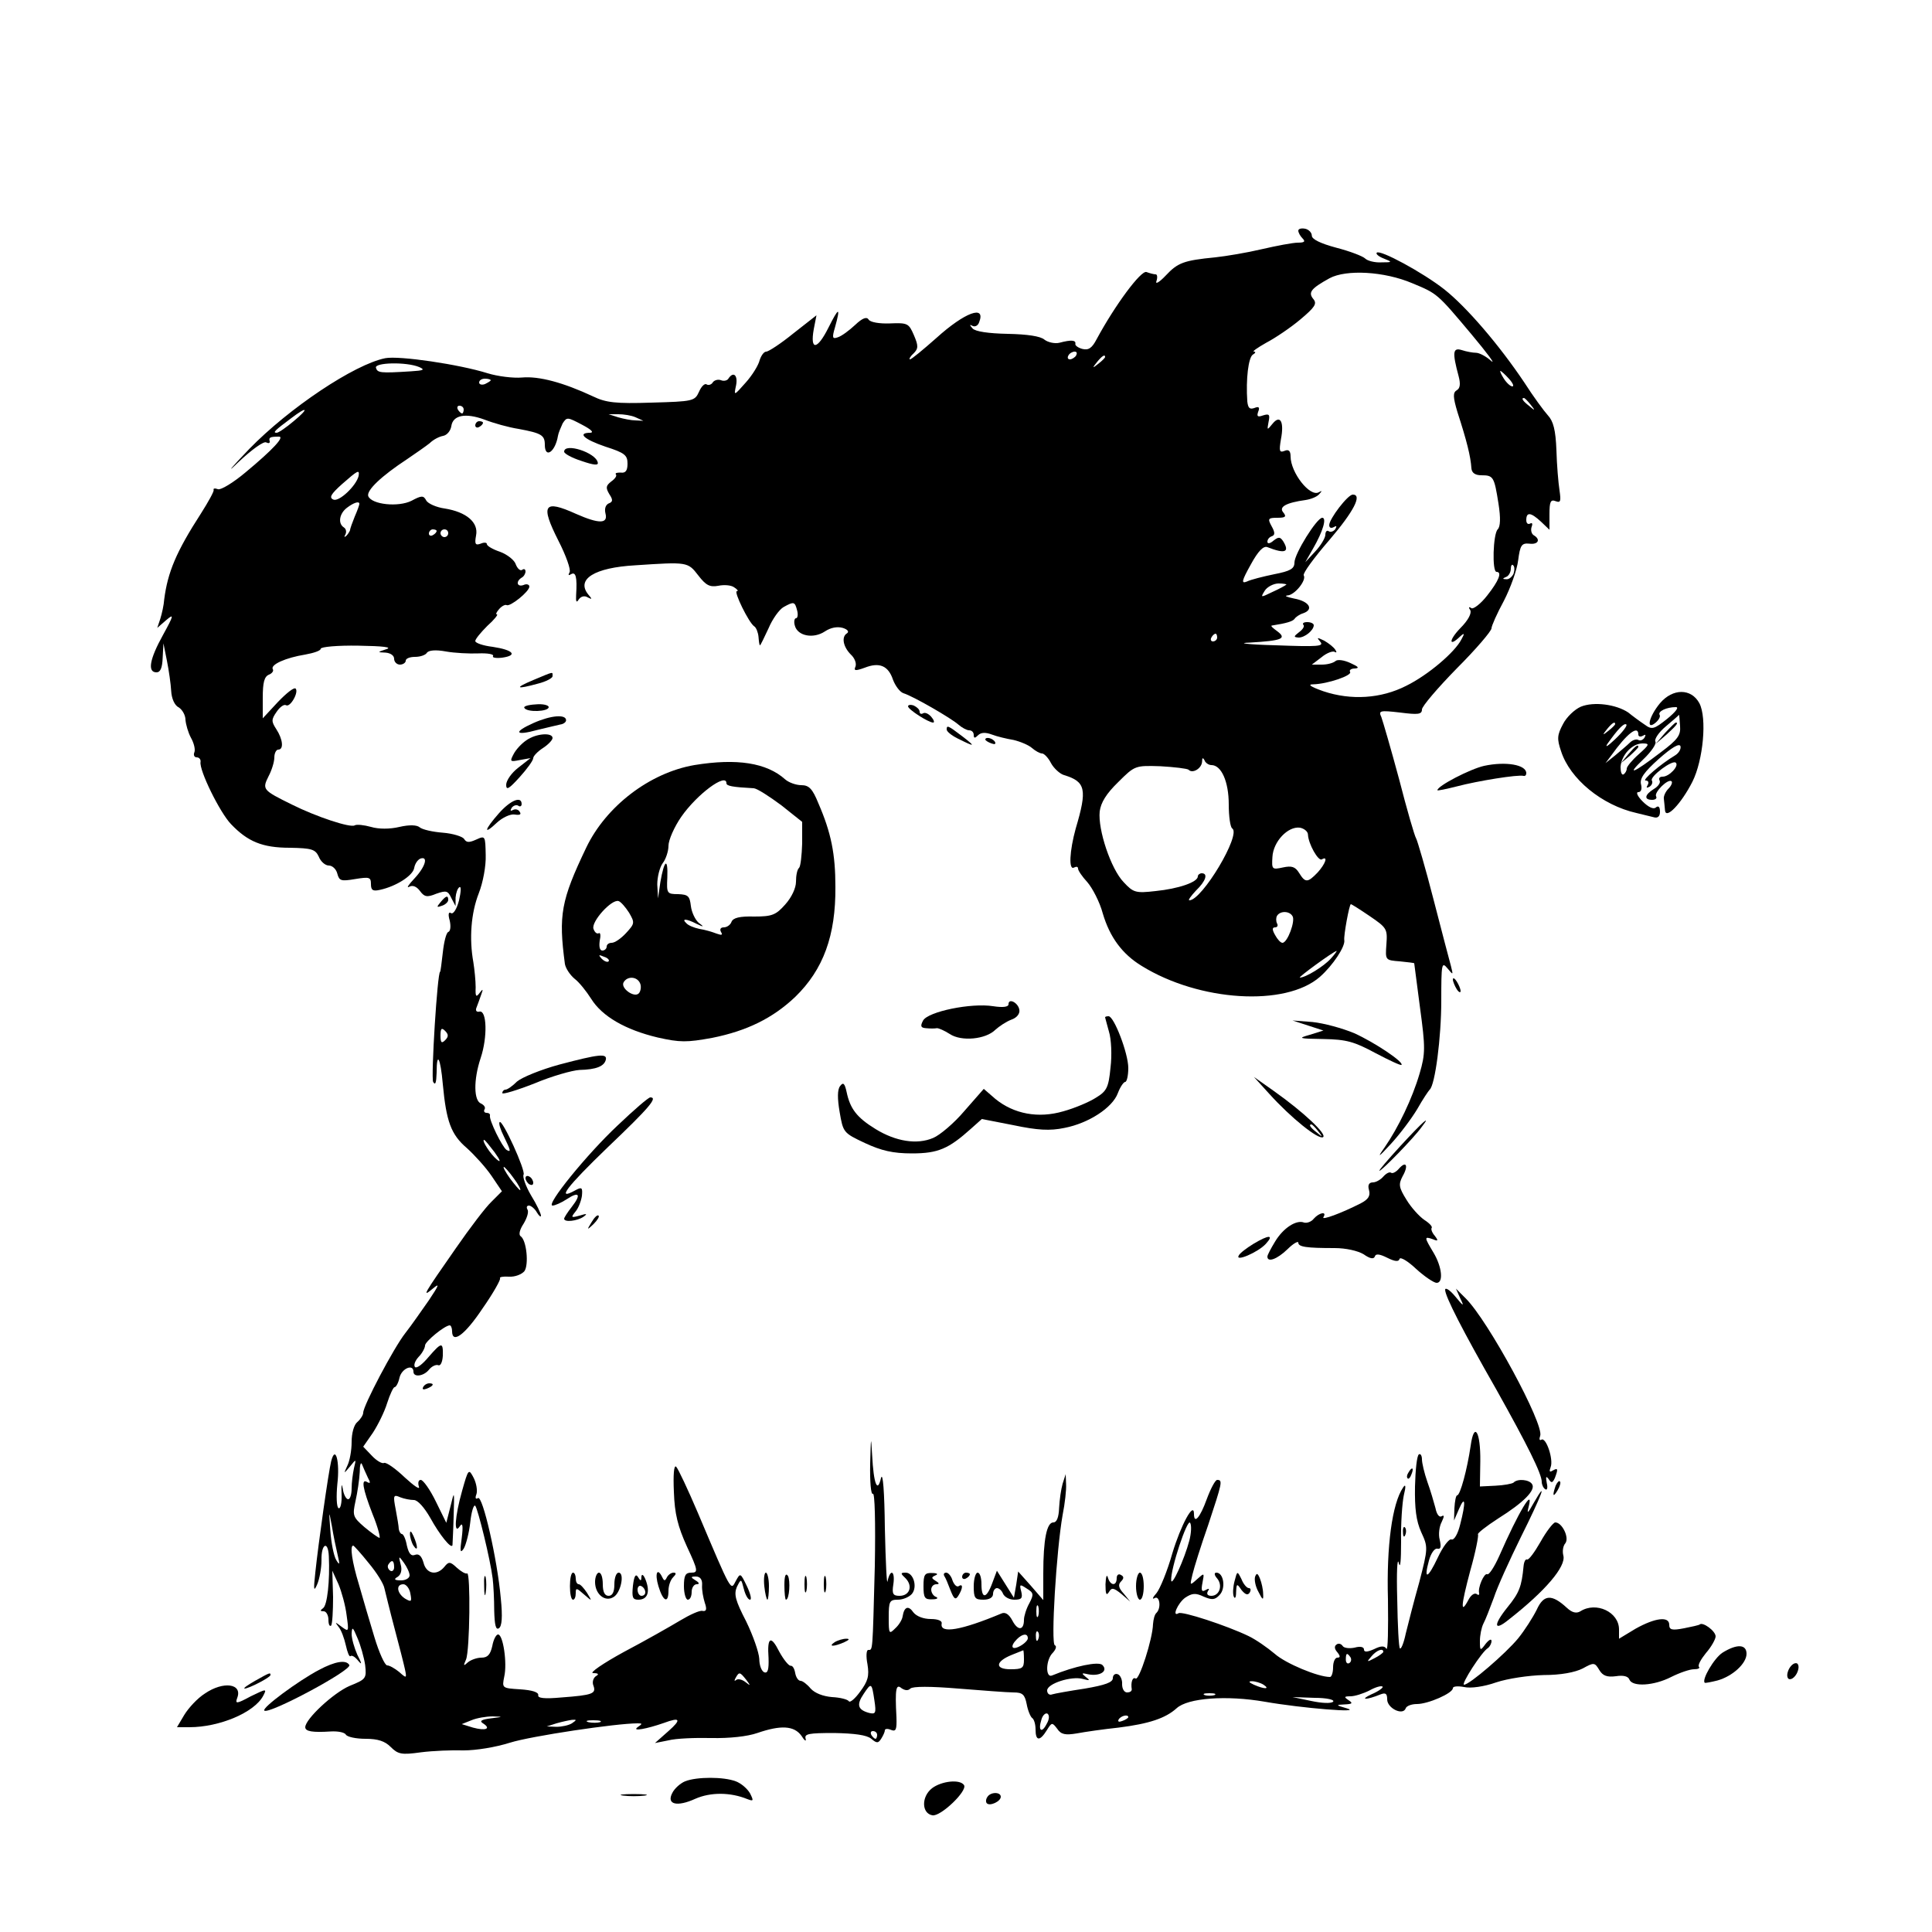 <?xml version="1.0" standalone="no"?>
<!DOCTYPE svg PUBLIC "-//W3C//DTD SVG 20010904//EN"
 "http://www.w3.org/TR/2001/REC-SVG-20010904/DTD/svg10.dtd">
<svg version="1.0" xmlns="http://www.w3.org/2000/svg"
 width="500pt" height="500pt" viewBox="0 0 500 500"
 preserveAspectRatio="xMidYMid meet">
<g transform="translate(0,500) scale(0.1,-0.1)"
fill="#000000" stroke="none">
<path d="M3360 4403 c0 -5 5 -14 11 -20 8 -8 5 -11 -12 -11 -13 0 -55 -8 -94
-17 -38 -9 -92 -18 -120 -21 -82 -8 -97 -14 -128 -47 -17 -18 -28 -24 -24 -14
3 9 2 17 -2 17 -5 0 -16 3 -24 6 -14 5 -81 -85 -129 -174 -12 -23 -21 -29 -37
-25 -11 3 -19 9 -18 13 2 10 -11 11 -41 3 -12 -3 -30 1 -39 8 -10 9 -45 14
-95 15 -50 1 -84 6 -91 14 -8 9 -8 11 -1 7 7 -4 15 0 18 9 18 46 -37 26 -111
-41 -34 -30 -64 -55 -68 -55 -3 0 0 7 9 15 13 13 13 20 1 48 -13 30 -16 32
-62 30 -27 -1 -51 3 -55 10 -5 8 -16 4 -35 -14 -15 -14 -35 -29 -45 -32 -14
-5 -15 -1 -7 26 15 54 10 53 -17 -1 -29 -58 -48 -60 -38 -4 l7 36 -60 -47
c-32 -26 -64 -47 -70 -47 -6 0 -13 -10 -17 -22 -3 -13 -19 -39 -36 -58 -31
-35 -31 -35 -25 -7 5 26 -7 37 -20 17 -3 -5 -12 -7 -19 -4 -8 3 -17 0 -21 -5
-3 -6 -11 -9 -16 -6 -5 4 -14 -5 -20 -19 -11 -24 -15 -25 -123 -28 -92 -3
-118 0 -151 16 -77 36 -140 53 -184 49 -23 -2 -63 3 -89 11 -73 23 -229 46
-265 39 -80 -16 -249 -129 -352 -235 -49 -51 -62 -67 -28 -34 35 33 66 55 72
51 6 -3 10 -2 9 3 -3 10 1 12 24 12 15 0 -15 -33 -86 -92 -32 -27 -65 -47 -72
-44 -8 3 -13 2 -11 -2 1 -4 -14 -31 -33 -61 -64 -99 -86 -152 -95 -222 -1 -15
-6 -37 -10 -50 l-8 -24 23 20 c21 18 20 13 -8 -38 -35 -63 -41 -97 -17 -97 10
0 15 11 16 38 l2 37 9 -45 c5 -25 10 -60 11 -78 1 -20 9 -38 20 -43 9 -6 17
-20 17 -32 1 -12 7 -33 14 -46 8 -14 12 -31 9 -38 -3 -7 0 -13 6 -13 7 0 11
-6 10 -12 -4 -21 50 -131 79 -161 43 -45 81 -61 152 -61 57 -1 66 -4 75 -23 5
-13 17 -23 26 -23 9 0 19 -9 22 -21 5 -19 10 -20 46 -14 37 6 41 5 41 -13 0
-16 5 -19 23 -15 42 9 86 37 89 57 2 11 9 21 16 24 21 7 13 -21 -15 -51 -16
-17 -22 -26 -14 -22 9 5 19 1 28 -11 11 -15 18 -17 42 -7 26 9 30 8 39 -11
l11 -21 0 22 c1 12 5 24 10 27 5 3 4 -12 -1 -34 -6 -23 -15 -37 -21 -33 -6 4
-8 -3 -3 -20 3 -14 2 -27 -4 -29 -5 -2 -11 -25 -14 -53 -3 -27 -6 -50 -7 -50
-7 0 -24 -273 -18 -285 6 -10 8 -2 9 24 0 57 10 39 16 -30 9 -96 21 -130 62
-165 20 -18 49 -50 64 -72 l27 -40 -27 -27 c-15 -14 -56 -68 -92 -120 -83
-119 -90 -130 -60 -105 19 16 16 9 -10 -30 -19 -27 -46 -66 -61 -85 -30 -38
-109 -188 -109 -206 0 -6 -7 -17 -15 -24 -9 -7 -15 -29 -15 -52 0 -22 -5 -49
-11 -61 -10 -22 -10 -22 7 -2 16 20 16 20 10 -5 -3 -14 -6 -37 -6 -52 0 -16
-4 -28 -9 -28 -5 0 -12 12 -14 28 -3 15 -4 9 -3 -15 1 -23 -3 -39 -8 -36 -5 3
-6 31 -3 62 7 59 -5 103 -16 59 -7 -28 -33 -212 -41 -288 -5 -45 -4 -51 5 -30
6 14 11 42 11 62 -1 43 17 52 19 11 3 -64 -4 -128 -15 -135 -8 -6 -8 -8 2 -8
6 0 12 -10 12 -22 0 -12 3 -18 7 -15 3 4 5 37 5 74 l-2 68 16 -35 c8 -19 18
-55 21 -80 6 -43 6 -44 -13 -30 -17 13 -18 13 -8 0 7 -8 15 -30 19 -48 4 -18
9 -31 12 -28 4 3 12 -2 20 -12 10 -12 10 -8 -2 15 -8 18 -15 42 -15 55 1 19 3
18 15 -11 8 -18 17 -50 20 -70 4 -35 2 -37 -40 -54 -42 -18 -115 -86 -115
-107 0 -11 19 -14 66 -11 18 1 35 -2 39 -8 3 -6 26 -11 51 -11 32 0 50 -6 65
-21 19 -19 28 -21 78 -14 31 4 81 6 111 5 32 0 82 8 120 20 54 17 274 50 330
50 13 0 13 -1 0 -10 -16 -12 25 -4 68 11 43 16 46 9 12 -21 l-35 -31 35 7 c19
5 69 7 111 6 47 -1 93 4 119 13 61 21 95 19 114 -7 8 -13 13 -16 11 -8 -4 13
8 15 74 15 52 -1 84 -5 96 -15 14 -12 18 -12 26 1 5 8 9 17 9 21 0 4 7 5 16 1
13 -5 15 1 14 33 -4 74 -1 87 13 75 9 -6 17 -7 23 -1 6 6 52 6 124 0 63 -5
127 -10 143 -10 23 0 29 -5 34 -30 3 -17 10 -33 14 -36 5 -3 9 -16 9 -30 0
-30 11 -31 29 -2 13 21 14 21 27 4 10 -15 21 -17 51 -12 21 4 70 11 108 15 79
10 121 24 150 50 29 27 130 34 228 17 97 -17 258 -30 212 -17 -28 8 -29 9 -5
10 20 1 22 3 10 11 -12 8 -12 10 5 10 11 0 33 7 49 15 16 9 31 13 34 10 3 -2
-10 -12 -29 -20 -32 -15 -13 -15 24 0 13 5 17 2 17 -13 0 -23 41 -43 48 -23 2
6 15 11 29 11 29 0 93 28 93 41 0 5 13 6 29 3 17 -4 52 1 83 12 30 10 84 18
123 19 45 0 81 7 101 17 29 16 31 16 43 -4 9 -15 20 -19 43 -16 19 3 32 0 35
-9 8 -19 63 -16 108 7 22 11 48 20 59 20 11 0 16 3 13 6 -4 4 5 20 18 36 14
16 25 36 25 43 0 14 -33 38 -41 31 -2 -2 -21 -6 -41 -10 -31 -6 -38 -4 -38 9
0 23 -37 18 -87 -10 l-43 -26 0 24 c0 45 -59 73 -100 47 -10 -6 -21 -4 -35 9
-39 36 -60 35 -78 -5 -10 -20 -31 -53 -48 -74 -32 -39 -126 -120 -140 -120 -9
0 46 86 62 95 5 4 9 12 9 18 0 7 -7 3 -15 -7 -14 -19 -15 -19 -15 7 0 15 4 35
9 45 5 9 17 40 27 67 9 28 41 98 70 157 53 106 72 156 33 88 -15 -27 -18 -29
-13 -10 14 54 -26 -13 -76 -127 -13 -29 -27 -50 -31 -47 -8 4 -25 -35 -21 -49
1 -5 -2 -6 -7 -2 -6 3 -15 -4 -21 -16 -21 -39 -19 -14 5 76 14 49 22 91 20 94
-3 2 21 21 52 41 67 42 98 74 88 89 -7 12 -38 15 -48 4 -4 -3 -25 -7 -47 -8
l-40 -2 1 65 c1 77 -16 105 -25 40 -9 -61 -27 -128 -35 -128 -3 0 -6 -15 -7
-33 l-1 -32 13 30 c16 37 18 18 3 -40 -6 -25 -16 -42 -23 -39 -6 2 -22 -19
-35 -47 -26 -55 -37 -59 -23 -8 5 19 15 33 22 31 9 -2 10 5 6 23 -4 14 -1 35
5 46 7 15 7 19 0 15 -6 -4 -13 5 -16 21 -4 15 -13 46 -21 68 -8 23 -14 49 -14
58 0 10 -4 16 -8 13 -5 -3 -9 -40 -10 -83 -1 -57 3 -89 16 -118 18 -39 18 -41
-5 -130 -14 -49 -29 -109 -35 -133 -5 -24 -12 -41 -15 -38 -3 2 -6 60 -7 128
-2 68 0 110 4 93 4 -17 6 6 6 55 -1 47 3 101 7 120 6 24 5 31 -2 20 -28 -41
-43 -151 -39 -289 1 -76 0 -134 -4 -128 -5 8 -14 8 -32 -1 -18 -8 -26 -8 -26
-1 0 7 -10 9 -24 5 -14 -3 -28 -1 -31 4 -4 6 -11 8 -16 4 -6 -4 -6 -11 2 -20
8 -10 8 -14 0 -14 -6 0 -11 -11 -11 -25 0 -14 -4 -25 -8 -25 -31 0 -115 35
-143 60 -19 16 -49 37 -68 46 -56 27 -172 65 -181 59 -18 -11 -2 26 17 40 18
12 27 13 48 3 21 -9 29 -9 41 4 17 17 11 58 -8 58 -6 0 -6 -6 2 -15 15 -18 6
-45 -15 -45 -10 0 -13 5 -9 12 5 7 3 8 -6 3 -10 -6 -12 -1 -8 19 5 26 5 26
-14 9 -19 -17 -19 -17 -12 12 4 17 22 75 41 129 36 109 38 116 23 116 -5 0
-17 -23 -27 -50 -17 -47 -33 -66 -33 -38 0 34 -34 -29 -56 -102 -13 -46 -32
-92 -41 -103 -10 -11 -12 -17 -5 -13 13 8 18 -25 5 -38 -5 -4 -8 -17 -9 -29
-1 -39 -36 -147 -45 -141 -8 5 -13 -10 -10 -28 0 -5 -5 -8 -12 -8 -8 0 -13 10
-13 21 1 12 -5 24 -11 26 -7 3 -13 -2 -13 -10 0 -11 -20 -18 -72 -27 -40 -6
-79 -13 -85 -15 -7 -3 -13 2 -13 10 0 18 63 38 92 30 19 -5 20 -4 8 5 -12 10
-11 11 6 7 30 -6 53 8 37 24 -10 10 -72 -3 -130 -27 -18 -8 -17 41 2 59 8 9
10 17 5 19 -11 3 4 247 20 337 6 30 10 66 9 80 l-1 26 -8 -25 c-4 -14 -8 -42
-9 -62 -1 -25 -6 -38 -15 -38 -17 0 -26 -44 -26 -132 l0 -69 -32 37 -33 37 -5
-34 -6 -34 -22 35 -22 35 -12 -32 c-15 -41 -28 -42 -28 -3 0 17 -4 30 -10 30
-5 0 -10 -16 -10 -35 0 -31 3 -35 25 -35 16 0 25 6 25 15 0 8 5 15 10 15 6 0
13 -7 16 -15 4 -8 16 -15 29 -15 19 0 22 4 18 21 -5 19 -4 20 14 8 18 -11 19
-15 7 -38 -8 -14 -14 -34 -14 -43 0 -28 -16 -29 -30 -2 -9 17 -19 23 -29 18
-103 -43 -159 -53 -154 -26 2 7 -9 12 -28 12 -19 0 -37 7 -45 17 -13 19 -24
15 -28 -10 -1 -8 -9 -22 -19 -31 -16 -16 -17 -15 -17 28 0 42 2 46 24 46 13 0
29 7 36 15 15 18 4 55 -16 55 -14 0 -14 -2 0 -15 19 -20 10 -45 -16 -45 -17 0
-20 5 -16 30 5 35 -8 41 -15 8 -2 -13 -5 49 -7 137 -1 93 -5 147 -10 130 -9
-40 -19 -17 -23 60 -3 51 -3 48 -5 -23 -1 -47 2 -81 7 -78 5 4 7 -74 5 -187
-6 -226 -5 -217 -17 -217 -5 0 -6 -17 -2 -37 5 -31 1 -44 -19 -71 -13 -18 -26
-29 -29 -25 -3 5 -23 10 -44 11 -23 2 -44 10 -55 22 -9 11 -21 20 -26 20 -6 0
-12 9 -14 20 -2 12 -7 20 -12 19 -5 0 -18 16 -29 36 -22 44 -32 39 -28 -16 1
-30 -2 -40 -11 -37 -7 3 -13 18 -13 35 -1 17 -16 60 -34 97 -28 54 -32 70 -24
89 11 22 11 22 18 -5 4 -16 11 -28 16 -28 5 0 1 16 -8 35 -17 35 -17 35 -29
13 -13 -25 -10 -31 -98 177 -26 61 -51 114 -56 119 -6 6 -8 -21 -6 -65 2 -57
10 -89 34 -142 29 -62 29 -67 11 -67 -15 0 -19 -7 -19 -35 0 -19 5 -35 10 -35
6 0 10 9 10 20 0 11 6 20 13 20 8 0 7 4 -3 10 -13 8 -13 10 1 10 11 0 17 -8
16 -22 -1 -13 3 -33 7 -46 6 -17 4 -23 -6 -21 -7 2 -33 -10 -58 -25 -25 -15
-90 -52 -145 -81 -55 -30 -91 -55 -80 -55 14 0 16 -3 7 -8 -7 -5 -10 -16 -6
-25 7 -20 -2 -24 -83 -30 -44 -4 -62 -2 -60 6 1 8 -17 13 -46 15 -48 3 -48 3
-42 33 8 35 -3 109 -16 109 -5 0 -12 -13 -15 -30 -5 -22 -12 -30 -28 -30 -12
0 -28 -6 -35 -12 -12 -11 -12 -9 -5 7 10 23 12 226 3 223 -4 -2 -16 5 -27 15
-17 16 -21 16 -32 2 -20 -24 -47 -18 -54 11 -5 17 -12 24 -22 20 -10 -4 -16 3
-21 24 -3 17 -9 30 -13 30 -3 0 -7 6 -8 13 0 6 -4 30 -8 51 -7 36 -6 39 12 31
10 -4 26 -7 35 -7 10 0 27 -19 43 -47 23 -42 54 -81 57 -70 0 2 2 36 3 74 2
68 2 69 -8 27 l-11 -43 -27 55 c-15 31 -33 56 -39 56 -6 0 -8 -7 -5 -17 4 -10
-12 1 -36 23 -24 23 -48 40 -54 38 -5 -3 -20 6 -32 19 l-22 23 25 36 c13 20
30 54 37 77 7 22 16 41 19 41 4 0 10 11 13 25 6 24 36 36 36 15 0 -15 26 -12
40 5 7 9 18 14 24 12 6 -3 11 8 12 24 1 37 -3 36 -37 -3 -15 -18 -30 -30 -35
-26 -4 5 0 16 9 26 10 10 17 24 17 30 0 10 51 52 64 52 3 0 6 -7 6 -15 0 -34
33 -10 79 59 28 40 48 76 45 78 -2 3 8 5 23 4 16 -1 33 6 40 14 12 16 6 81
-10 91 -5 4 -2 17 8 32 9 15 14 31 10 37 -3 5 -2 10 4 10 5 0 15 -8 20 -17 6
-10 11 -14 11 -9 0 5 -11 29 -26 53 -14 24 -22 48 -19 53 6 10 -55 144 -62
136 -3 -3 2 -19 11 -37 18 -37 19 -42 7 -35 -11 7 -46 78 -43 89 1 4 -3 7 -9
7 -5 0 -8 4 -5 9 3 5 -1 11 -9 15 -19 7 -20 61 -1 118 18 54 16 124 -3 120 -8
-2 -11 3 -8 10 3 7 8 22 12 33 6 16 5 17 -4 5 -9 -12 -11 -9 -10 15 0 17 -3
46 -6 65 -11 61 -6 127 14 178 11 28 19 71 18 99 -1 50 -1 51 -25 40 -18 -8
-25 -8 -31 2 -4 6 -29 14 -55 16 -26 2 -53 8 -60 14 -7 6 -26 7 -52 1 -25 -6
-54 -6 -74 0 -18 5 -37 7 -42 4 -11 -7 -99 22 -163 54 -75 37 -77 39 -60 73 8
15 15 37 15 49 0 11 5 20 10 20 15 0 12 27 -5 53 -13 20 -13 25 1 45 8 12 19
20 24 17 11 -7 34 34 25 43 -4 4 -24 -12 -46 -35 l-39 -42 0 53 c0 40 4 55 16
60 8 3 13 10 10 14 -7 12 34 30 84 38 22 4 40 10 40 15 0 5 44 9 98 8 64 -1
88 -4 72 -9 -24 -8 -24 -8 -2 -9 12 -1 22 -7 22 -16 0 -8 7 -15 15 -15 8 0 15
5 15 10 0 6 11 10 24 10 14 0 28 5 31 11 5 6 22 8 49 3 22 -4 61 -6 84 -5 24
1 41 -2 38 -7 -3 -4 8 -6 24 -4 41 6 28 20 -25 28 -25 3 -45 10 -45 15 0 5 14
22 31 39 18 16 29 30 25 30 -4 0 -1 6 6 14 7 8 16 12 19 10 9 -5 59 35 59 48
0 5 -7 8 -15 4 -17 -6 -21 9 -5 19 6 3 10 11 10 16 0 6 -4 8 -9 4 -5 -3 -12 4
-16 14 -3 11 -22 26 -41 33 -18 6 -34 15 -34 20 0 4 -7 5 -16 1 -14 -5 -16 -1
-12 21 7 34 -25 61 -81 70 -22 3 -44 13 -48 21 -7 13 -12 13 -38 -1 -34 -17
-103 -10 -112 12 -5 15 34 52 101 96 22 15 48 33 58 41 9 9 24 17 35 19 10 2
19 13 21 25 4 29 37 35 86 17 23 -9 62 -20 88 -24 59 -11 68 -16 68 -41 0 -37
27 -19 34 23 1 7 7 21 12 32 11 17 12 17 50 -3 23 -12 32 -20 22 -21 -35 0
-17 -17 39 -36 50 -16 57 -22 57 -44 0 -18 -5 -25 -18 -23 -9 0 -15 -1 -12 -5
3 -3 -2 -11 -12 -18 -14 -11 -15 -16 -5 -33 10 -15 9 -20 -2 -24 -8 -4 -11
-14 -8 -26 7 -27 -17 -27 -76 -1 -84 38 -93 24 -46 -69 20 -39 33 -76 29 -82
-4 -8 -3 -9 4 -5 12 7 16 -7 13 -54 -1 -18 1 -21 7 -11 6 8 15 10 23 5 12 -6
12 -5 1 8 -31 39 16 69 122 75 135 9 136 9 163 -26 20 -26 30 -31 52 -27 14 3
33 2 41 -4 8 -5 12 -10 7 -10 -9 0 31 -82 45 -91 5 -3 10 -16 11 -27 1 -12 2
-22 4 -22 1 0 11 20 22 44 10 24 28 49 39 55 27 15 29 14 35 -9 3 -11 1 -20
-3 -20 -4 0 -6 -9 -3 -19 7 -27 48 -35 78 -15 15 10 32 13 46 9 13 -4 17 -10
11 -14 -15 -9 -10 -35 10 -55 10 -9 15 -23 12 -31 -5 -11 -1 -12 24 -3 38 15
61 5 73 -31 6 -16 18 -32 27 -35 26 -8 124 -65 142 -81 9 -8 22 -15 28 -15 7
0 12 -5 12 -12 0 -9 3 -9 11 -1 8 8 20 8 36 2 13 -5 38 -11 56 -14 17 -4 39
-13 48 -21 8 -7 20 -14 26 -14 5 0 16 -11 23 -25 7 -13 23 -28 34 -31 56 -17
60 -37 30 -138 -16 -58 -19 -110 -4 -101 6 3 10 2 10 -3 0 -5 11 -21 24 -35
13 -15 32 -51 40 -81 18 -61 50 -105 101 -136 149 -92 372 -106 461 -28 34 30
66 79 63 95 -2 11 13 93 17 93 2 0 24 -14 49 -31 44 -30 46 -33 43 -73 -3 -41
-3 -41 35 -44 20 -2 37 -4 37 -5 0 -1 7 -53 15 -115 14 -103 14 -119 -1 -170
-19 -65 -55 -140 -91 -192 -20 -28 -16 -26 17 10 23 25 53 65 68 90 14 25 29
47 32 50 14 12 30 135 30 230 0 96 1 102 16 84 15 -18 15 -18 9 6 -4 14 -24
91 -45 172 -21 82 -42 153 -45 158 -4 6 -24 75 -44 153 -21 78 -42 150 -46
161 -8 17 -4 18 48 12 47 -6 57 -5 57 8 0 8 41 56 90 106 50 50 90 97 90 104
0 6 14 38 32 71 17 33 34 80 37 105 5 39 9 45 29 43 23 -3 30 11 11 22 -6 4
-8 14 -5 22 3 8 1 11 -4 8 -6 -3 -10 1 -10 9 0 22 12 20 38 -4 l22 -21 0 40
c0 33 3 39 16 34 13 -5 14 0 10 28 -3 19 -7 66 -8 104 -2 52 -8 75 -22 90 -10
11 -38 49 -61 85 -65 97 -149 195 -207 241 -56 44 -167 104 -175 95 -3 -3 5
-10 18 -15 23 -9 23 -10 -6 -10 -17 -1 -36 4 -42 10 -6 6 -40 19 -75 28 -41
11 -63 22 -63 31 0 8 -8 16 -17 18 -10 2 -18 0 -18 -5z m295 -136 c65 -27 64
-26 153 -132 41 -49 64 -80 51 -69 -13 12 -31 21 -39 21 -8 0 -25 3 -37 7 -23
7 -25 -5 -8 -68 5 -19 4 -31 -5 -36 -10 -6 -10 -17 2 -57 24 -74 34 -114 36
-145 1 -12 10 -18 26 -18 31 0 33 -4 44 -73 6 -38 5 -60 -2 -67 -12 -12 -15
-110 -3 -110 15 0 6 -23 -24 -61 -17 -22 -36 -36 -41 -33 -7 5 -8 2 -3 -5 4
-8 -5 -26 -26 -47 -30 -31 -30 -50 0 -21 11 10 12 8 3 -8 -17 -33 -86 -92
-143 -120 -65 -33 -142 -38 -214 -14 -34 12 -42 18 -26 18 37 1 101 23 95 32
-3 5 3 9 13 9 12 1 8 5 -12 14 -17 8 -34 10 -39 5 -6 -5 -21 -9 -35 -9 l-26 0
25 19 c13 11 29 17 34 14 5 -3 6 -1 2 5 -4 7 -17 17 -29 24 -19 9 -20 9 -10
-3 10 -12 -7 -13 -115 -9 -75 2 -103 6 -67 7 82 5 96 10 71 29 -11 8 -18 14
-15 15 39 6 54 11 59 17 3 5 13 12 23 15 28 10 15 31 -24 38 -19 4 -26 7 -17
8 19 1 50 40 42 52 -3 5 27 46 66 91 64 75 86 118 61 118 -13 0 -61 -63 -61
-79 0 -7 5 -9 12 -5 7 4 8 3 4 -5 -4 -6 -12 -9 -17 -6 -5 4 -9 -1 -9 -9 0 -8
-12 -28 -26 -43 l-26 -28 20 35 c26 45 36 80 24 80 -14 0 -72 -93 -72 -116 0
-16 -11 -22 -52 -30 -29 -6 -61 -14 -71 -19 -15 -6 -14 1 10 44 19 35 33 49
43 45 46 -18 58 -13 41 15 -8 12 -12 12 -25 2 -9 -8 -16 -9 -16 -3 0 6 5 12
11 14 9 3 9 10 0 26 -11 20 -9 22 15 22 21 0 24 3 15 14 -12 14 7 25 58 32 13
2 29 8 35 15 8 9 8 10 -1 5 -23 -13 -73 51 -73 93 0 14 -5 19 -16 14 -13 -5
-14 0 -9 30 9 46 -2 65 -22 40 -14 -17 -14 -17 -10 5 4 19 2 22 -14 17 -14 -5
-17 -3 -13 9 5 12 2 15 -10 10 -12 -4 -16 0 -18 17 -4 59 3 113 14 121 7 4 9
8 3 8 -5 0 9 10 32 23 23 12 63 39 88 60 38 32 44 41 34 53 -14 17 -7 27 42
54 43 23 141 18 214 -13z m-870 -187 c-3 -5 -11 -10 -16 -10 -6 0 -7 5 -4 10
3 6 11 10 16 10 6 0 7 -4 4 -10z m75 -4 c0 -2 -8 -10 -17 -17 -16 -13 -17 -12
-4 4 13 16 21 21 21 13z m-1775 -26 c16 -7 11 -9 -22 -11 -79 -5 -86 -4 -90 9
-5 14 79 16 112 2z m2820 -30 c10 -11 14 -20 9 -20 -5 0 -15 9 -22 20 -7 11
-11 20 -9 20 2 0 12 -9 22 -20z m-2635 -4 c0 -2 -7 -6 -15 -10 -8 -3 -15 -1
-15 4 0 6 7 10 15 10 8 0 15 -2 15 -4z m2691 -63 c13 -16 12 -17 -3 -4 -17 13
-22 21 -14 21 2 0 10 -8 17 -17z m-2761 -13 c0 -5 -2 -10 -4 -10 -3 0 -8 5
-11 10 -3 6 -1 10 4 10 6 0 11 -4 11 -10z m-440 -30 c-19 -16 -39 -30 -44 -30
-11 0 -5 6 38 38 42 32 47 26 6 -8z m885 10 l20 -9 -20 1 c-11 0 -31 4 -45 8
l-25 8 25 0 c14 0 34 -3 45 -8z m-717 -152 c-6 -25 -50 -67 -65 -61 -12 5 -7
14 22 40 41 36 46 39 43 21z m2 -72 c0 -3 -5 -17 -12 -33 -6 -15 -12 -31 -12
-35 -1 -3 -5 -10 -10 -15 -5 -4 -6 -3 -2 4 3 6 2 14 -4 18 -16 10 -12 36 8 51
17 13 32 18 32 10z m200 -70 c0 -3 -4 -8 -10 -11 -5 -3 -10 -1 -10 4 0 6 5 11
10 11 6 0 10 -2 10 -4z m30 -6 c0 -5 -4 -10 -10 -10 -5 0 -10 5 -10 10 0 6 5
10 10 10 6 0 10 -4 10 -10z m2757 -105 c-4 -8 -12 -15 -19 -14 -10 0 -10 2 0
6 6 2 12 12 12 21 0 8 3 13 6 9 4 -3 4 -13 1 -22z m-588 -28 c-2 -2 -18 -11
-36 -19 -31 -15 -31 -15 -20 3 6 10 23 19 36 19 13 0 22 -2 20 -3z m-179 -137
c0 -5 -5 -10 -11 -10 -5 0 -7 5 -4 10 3 6 8 10 11 10 2 0 4 -4 4 -10z m-15
-330 c26 0 45 -43 45 -102 0 -31 4 -59 9 -62 24 -15 -78 -186 -111 -186 -4 0
4 11 17 25 26 25 32 45 15 45 -5 0 -10 -4 -10 -8 0 -15 -50 -32 -109 -38 -52
-6 -58 -4 -83 23 -33 34 -67 136 -62 183 3 23 17 46 48 76 43 43 44 43 109 41
36 -2 69 -6 73 -9 10 -11 34 3 35 21 0 10 2 11 6 4 2 -7 11 -13 18 -13z m250
-180 c1 -24 27 -70 36 -64 17 10 9 -12 -11 -34 -26 -27 -32 -27 -48 -1 -10 16
-19 19 -42 14 -28 -6 -29 -5 -27 27 2 40 40 80 71 76 11 -2 21 -10 21 -18z
m-40 -211 c8 -12 -13 -69 -26 -69 -5 0 -13 9 -19 20 -8 14 -8 20 0 20 6 0 8 5
5 10 -3 6 -3 15 0 20 8 13 32 13 40 -1z m99 -110 c-18 -20 -65 -49 -80 -49 -6
0 86 67 95 69 2 1 -4 -8 -15 -20z m-2292 -211 c-9 -9 -12 -7 -12 12 0 19 3 21
12 12 9 -9 9 -15 0 -24z m128 -290 c15 -21 17 -28 6 -19 -16 13 -41 51 -33 51
2 0 14 -15 27 -32z m50 -68 c12 -16 19 -30 16 -30 -2 0 -14 14 -26 30 -12 17
-19 30 -16 30 2 0 14 -13 26 -30z m-378 -774 c7 -13 7 -16 -1 -12 -17 11 -13
-15 13 -82 14 -34 21 -62 18 -62 -4 1 -21 13 -39 28 -30 26 -31 30 -23 67 5
22 10 56 11 75 0 19 3 28 6 20 3 -8 10 -23 15 -34z m-78 -201 c6 -25 5 -27 -4
-12 -6 10 -13 44 -15 75 -4 54 -4 55 4 12 4 -25 11 -58 15 -75z m2204 38 c-13
-49 -46 -121 -47 -103 -2 29 42 161 49 149 4 -6 3 -27 -2 -46z m-2124 -58 c21
-25 39 -54 41 -66 3 -12 14 -58 26 -103 12 -45 24 -92 27 -106 5 -24 4 -24
-15 -7 -11 9 -25 17 -31 17 -6 0 -21 33 -33 73 -12 39 -30 101 -40 136 -18 59
-24 101 -15 101 2 0 20 -20 40 -45z m106 -32 c0 -7 -10 -13 -22 -13 -17 0 -20
3 -9 9 9 6 12 18 8 32 -6 23 -5 23 8 5 8 -11 15 -26 15 -33z m-40 21 c0 -8 -5
-12 -10 -9 -6 4 -8 11 -5 16 9 14 15 11 15 -7z m42 -68 c4 -21 3 -23 -14 -13
-21 14 -24 37 -4 37 7 0 16 -11 18 -24z m1625 -58 c-3 -7 -5 -2 -5 12 0 14 2
19 5 13 2 -7 2 -19 0 -25z m0 -60 c-3 -8 -6 -5 -6 6 -1 11 2 17 5 13 3 -3 4
-12 1 -19z m-27 2 c0 -5 -9 -14 -20 -20 -22 -12 -27 -1 -8 18 14 14 28 16 28
2z m-10 -55 c0 -22 -4 -25 -35 -25 -41 0 -39 20 3 37 15 6 28 11 30 12 1 1 2
-10 2 -24z m930 20 c0 -2 -10 -10 -22 -16 -21 -11 -22 -11 -9 4 13 16 31 23
31 12z m-85 -14 c3 -5 2 -12 -3 -15 -5 -3 -9 1 -9 9 0 17 3 19 12 6z m-1564
-58 c12 -16 12 -17 -2 -6 -9 7 -20 9 -24 5 -5 -4 -5 -1 -1 6 9 16 11 15 27 -5z
m1339 -13 c18 -12 2 -12 -25 0 -13 6 -15 9 -5 9 8 0 22 -4 30 -9z m-1007 -41
c5 -33 3 -36 -14 -32 -29 8 -33 21 -14 49 20 30 21 30 28 -17z m880 14 c-7 -2
-19 -2 -25 0 -7 3 -2 5 12 5 14 0 19 -2 13 -5z m307 -17 c-5 -5 -29 -4 -57 2
l-48 10 57 -2 c32 0 53 -5 48 -10z m-741 -57 c-13 -26 -23 -18 -14 10 3 12 11
19 16 16 5 -4 5 -14 -2 -26z m-1438 14 c-25 -3 -31 -7 -21 -13 22 -14 7 -20
-26 -11 l-29 9 25 10 c14 6 39 10 55 10 28 -1 28 -1 -4 -5z m1649 3 c0 -2 -7
-7 -16 -10 -8 -3 -12 -2 -9 4 6 10 25 14 25 6z m-1440 -16 c-8 -5 -26 -9 -40
-9 l-25 1 25 8 c14 4 32 8 40 9 13 1 13 0 0 -9z m73 3 c-7 -2 -21 -2 -30 0
-10 3 -4 5 12 5 17 0 24 -2 18 -5z m717 -33 c0 -5 -2 -10 -4 -10 -3 0 -8 5
-11 10 -3 6 -1 10 4 10 6 0 11 -4 11 -10z"/>
<path d="M3373 3383 c4 -3 -1 -12 -11 -19 -14 -11 -15 -13 -1 -14 16 0 39 19
39 32 0 4 -7 8 -17 8 -9 0 -13 -3 -10 -7z"/>
<path d="M1230 3899 c0 -5 5 -7 10 -4 6 3 10 8 10 11 0 2 -4 4 -10 4 -5 0 -10
-5 -10 -11z"/>
<path d="M1460 3831 c0 -5 20 -16 45 -24 32 -11 44 -12 42 -4 -5 26 -87 52
-87 28z"/>
<path d="M1380 3240 c-50 -21 -45 -25 13 -9 20 5 37 14 37 19 0 12 5 13 -50
-10z"/>
<path d="M4296 3180 c-29 -35 -37 -72 -11 -50 8 7 13 16 10 20 -5 9 18 20 42
20 9 0 0 -12 -22 -30 -35 -28 -40 -29 -59 -15 -12 8 -31 22 -42 31 -31 21 -89
29 -123 15 -16 -7 -37 -27 -46 -45 -15 -28 -16 -38 -5 -70 23 -72 106 -140
195 -160 17 -4 37 -9 45 -11 10 -3 16 2 16 14 0 13 -4 17 -11 11 -6 -5 -19 1
-34 16 -13 13 -18 24 -11 24 7 0 10 8 7 20 -4 15 8 32 46 66 34 30 53 41 56
33 2 -7 -4 -18 -14 -24 -37 -22 -87 -65 -76 -65 7 0 9 -5 5 -12 -4 -7 -3 -8 5
-4 6 4 9 11 6 16 -6 10 54 55 62 46 9 -8 -17 -36 -34 -36 -8 0 -11 -4 -8 -10
3 -5 -3 -15 -15 -22 -24 -15 -26 -28 -4 -28 8 0 13 4 10 9 -6 10 31 47 40 39
3 -3 -1 -12 -8 -19 -8 -8 -13 -20 -12 -26 1 -7 2 -21 3 -30 2 -25 42 17 71 74
28 56 38 165 18 203 -21 39 -69 39 -102 0z m52 -59 c2 -24 -6 -35 -50 -68 -72
-55 -91 -62 -45 -18 21 20 35 41 31 46 -3 6 9 24 27 39 19 16 34 29 34 30 1 0
2 -13 3 -29z m-168 5 c0 -2 -8 -10 -17 -17 -16 -13 -17 -12 -4 4 13 16 21 21
21 13z m0 -39 c-19 -18 -27 -23 -20 -12 27 38 43 55 49 50 3 -3 -10 -20 -29
-38z m60 12 c0 -5 5 -7 12 -3 7 4 8 3 4 -5 -4 -6 -11 -9 -16 -6 -5 3 -15 0
-22 -7 -7 -7 -25 -22 -38 -33 l-25 -20 15 20 c40 56 70 80 70 54z m1 -51 c-17
-15 -31 -32 -31 -37 0 -6 -4 -12 -8 -15 -5 -3 -8 6 -8 19 2 31 30 61 57 61 19
0 18 -3 -10 -28z"/>
<path d="M4309 3103 l-24 -28 28 24 c25 23 32 31 24 31 -2 0 -14 -12 -28 -27z"/>
<path d="M4214 3048 l-19 -23 23 19 c12 11 22 21 22 23 0 8 -8 2 -26 -19z"/>
<path d="M1357 3168 c6 -12 63 -10 63 2 0 5 -15 9 -34 7 -19 -1 -32 -5 -29 -9z"/>
<path d="M2350 3172 c0 -8 53 -42 65 -42 4 0 2 7 -5 15 -7 8 -16 12 -21 9 -5
-3 -9 -1 -9 4 0 6 -7 12 -15 16 -8 3 -15 2 -15 -2z"/>
<path d="M1381 3129 c-54 -24 -48 -34 10 -18 24 6 51 12 59 14 8 1 15 6 15 11
0 16 -39 13 -84 -7z"/>
<path d="M2450 3112 c0 -5 12 -15 28 -23 46 -23 48 -22 13 5 -38 29 -41 30
-41 18z"/>
<path d="M1362 3084 c-12 -8 -27 -24 -33 -36 -10 -19 -9 -20 16 -15 l28 5 -32
-25 c-17 -13 -31 -33 -31 -44 0 -15 7 -11 35 20 19 21 35 43 35 49 0 5 11 17
25 26 14 9 25 21 25 26 0 15 -43 12 -68 -6z"/>
<path d="M2550 3086 c0 -2 7 -7 16 -10 8 -3 12 -2 9 4 -6 10 -25 14 -25 6z"/>
<path d="M1797 3020 c-116 -20 -229 -107 -280 -214 -65 -136 -72 -174 -55
-301 2 -11 13 -28 25 -38 12 -9 31 -33 43 -52 28 -45 88 -80 172 -100 58 -13
75 -13 141 -1 90 18 157 51 215 106 73 71 105 159 104 285 0 85 -11 140 -44
216 -15 37 -24 47 -44 47 -14 0 -33 7 -42 15 -48 43 -125 55 -235 37z m83 -47
c0 -7 15 -10 71 -13 9 -1 40 -21 71 -44 l54 -43 0 -56 c-1 -30 -4 -59 -8 -63
-5 -4 -8 -20 -8 -36 0 -16 -11 -40 -28 -59 -24 -27 -34 -31 -80 -31 -37 1 -55
-3 -59 -14 -3 -8 -12 -14 -20 -14 -8 0 -11 -5 -7 -12 5 -8 2 -9 -12 -4 -10 4
-30 10 -44 12 -14 3 -29 9 -34 15 -13 12 0 12 27 -2 19 -9 20 -8 5 3 -9 8 -18
27 -20 43 -3 26 -7 30 -33 31 -29 0 -30 2 -28 43 2 53 -8 46 -18 -12 l-6 -42
-2 36 c0 19 6 44 14 55 8 10 15 31 15 45 0 15 15 49 33 75 41 59 117 115 117
87z m-252 -335 c15 -26 15 -28 -8 -53 -13 -14 -29 -25 -37 -25 -7 0 -13 -4
-13 -10 0 -5 -5 -10 -11 -10 -7 0 -9 10 -7 25 3 13 2 22 -2 20 -5 -3 -11 2
-14 11 -7 18 47 78 65 72 6 -2 18 -16 27 -30z m-53 -126 c-3 -3 -11 0 -18 7
-9 10 -8 11 6 5 10 -3 15 -9 12 -12z m82 -58 c3 -8 1 -20 -4 -25 -12 -12 -48
14 -39 29 10 17 36 15 43 -4z"/>
<path d="M3841 3018 c-36 -8 -121 -52 -121 -63 0 -2 23 3 51 10 53 14 158 31
172 27 4 -1 7 2 7 7 0 22 -53 31 -109 19z"/>
<path d="M1291 2895 c-38 -43 -41 -58 -5 -24 14 13 35 23 46 21 13 -2 18 0 13
7 -3 6 -11 8 -17 5 -7 -4 -8 -2 -4 5 4 6 12 9 17 6 5 -4 9 -1 9 4 0 22 -29 10
-59 -24z"/>
<path d="M1140 2665 c-11 -13 -10 -14 4 -9 9 3 16 10 16 15 0 13 -6 11 -20 -6z"/>
<path d="M3760 2465 c0 -5 5 -17 10 -25 5 -8 10 -10 10 -5 0 6 -5 17 -10 25
-5 8 -10 11 -10 5z"/>
<path d="M2610 2401 c0 -7 -14 -9 -40 -5 -57 9 -168 -14 -181 -37 -8 -15 -6
-19 8 -20 10 -1 22 -1 27 0 4 1 20 -6 34 -15 30 -20 93 -14 118 11 10 9 28 21
41 26 15 5 23 16 21 26 -3 18 -28 31 -28 14z"/>
<path d="M2860 2367 c0 -1 5 -18 10 -37 6 -19 8 -61 4 -93 -5 -52 -10 -61 -38
-78 -17 -11 -55 -27 -84 -35 -65 -19 -128 -7 -176 32 l-30 26 -50 -57 c-27
-32 -64 -63 -81 -70 -42 -18 -97 -9 -149 23 -49 30 -66 53 -75 96 -5 23 -9 26
-17 15 -7 -9 -7 -32 -1 -67 9 -53 10 -54 65 -80 43 -20 73 -27 122 -27 68 0
95 12 153 64 l28 25 82 -16 c62 -13 94 -15 132 -7 62 12 124 52 138 90 6 16
15 29 19 29 4 0 8 16 8 36 0 38 -37 134 -51 134 -5 0 -9 -1 -9 -3z"/>
<path d="M3385 2346 l40 -13 -35 -11 c-32 -9 -30 -10 35 -11 60 -1 80 -7 134
-36 36 -19 66 -33 68 -31 7 7 -69 58 -122 82 -31 13 -79 26 -108 29 l-52 4 40
-13z"/>
<path d="M1448 2245 c-48 -13 -97 -33 -110 -44 -12 -12 -25 -21 -30 -21 -4 0
-8 -4 -8 -9 0 -4 37 7 83 25 45 19 98 34 117 35 42 1 64 9 68 27 3 16 -18 14
-120 -13z"/>
<path d="M3285 2169 c56 -62 127 -119 139 -112 11 7 -49 64 -128 120 l-51 36
40 -44z m126 -96 c13 -16 12 -17 -3 -4 -17 13 -22 21 -14 21 2 0 10 -8 17 -17z"/>
<path d="M1598 2087 c-79 -74 -187 -207 -168 -207 6 0 22 7 36 16 33 22 39 13
14 -19 -11 -14 -20 -28 -20 -31 0 -10 34 -6 50 5 11 8 9 9 -10 3 -22 -6 -23
-5 -11 10 8 9 15 28 17 41 2 22 0 24 -18 14 -49 -27 -22 9 85 112 108 103 130
129 110 129 -5 0 -43 -33 -85 -73z"/>
<path d="M3625 2035 c-33 -36 -58 -65 -55 -65 6 0 89 85 109 113 27 35 4 15
-54 -48z"/>
<path d="M3620 1975 c-7 -8 -16 -13 -20 -10 -4 3 -13 -2 -20 -10 -7 -8 -19
-15 -27 -15 -10 0 -14 -7 -10 -20 4 -15 -2 -24 -21 -34 -51 -26 -103 -45 -97
-36 10 16 -11 12 -25 -4 -6 -8 -18 -12 -25 -10 -20 8 -54 -14 -75 -49 -11 -18
-20 -35 -20 -39 0 -16 25 -7 52 19 15 15 28 22 28 17 0 -11 21 -14 94 -14 29
0 60 -7 75 -16 17 -12 26 -13 29 -6 2 8 12 7 32 -3 20 -10 30 -11 32 -3 2 6
22 -6 43 -26 22 -20 46 -36 53 -36 18 0 14 41 -8 78 -24 40 -25 43 -2 35 14
-6 15 -4 5 9 -7 8 -10 17 -8 20 3 3 -5 12 -19 21 -13 9 -34 32 -46 52 -20 32
-21 40 -10 61 16 28 9 41 -10 19z"/>
<path d="M1360 1951 c0 -5 5 -13 10 -16 6 -3 10 -2 10 4 0 5 -4 13 -10 16 -5
3 -10 2 -10 -4z"/>
<path d="M1531 1837 c-13 -21 -12 -21 5 -5 10 10 16 20 13 22 -3 3 -11 -5 -18
-17z"/>
<path d="M3244 1781 c-18 -11 -35 -24 -38 -30 -11 -18 50 8 70 30 22 24 8 24
-32 0z"/>
<path d="M3740 1662 c0 -17 45 -105 133 -259 80 -143 117 -217 117 -238 0 -7
4 -16 9 -19 5 -4 7 4 4 16 -3 17 -2 19 5 10 7 -11 10 -10 16 3 9 24 8 27 -6
19 -8 -5 -9 -2 -5 9 8 20 -12 79 -24 71 -5 -3 -6 2 -3 10 11 29 -135 299 -193
356 l-25 25 11 -25 c11 -22 9 -22 -13 5 -14 17 -26 24 -26 17z"/>
<path d="M1095 1410 c-3 -6 1 -7 9 -4 18 7 21 14 7 14 -6 0 -13 -4 -16 -10z"/>
<path d="M1196 1142 c-19 -67 -22 -116 -6 -92 7 11 9 2 5 -30 -5 -35 -4 -41 5
-28 6 10 14 41 17 68 3 28 9 47 13 43 7 -9 39 -139 45 -188 2 -16 4 -54 4 -83
1 -37 4 -51 12 -46 8 5 10 29 5 78 -9 101 -47 267 -59 259 -6 -4 -8 0 -4 10 3
9 0 28 -7 42 -13 25 -14 24 -30 -33z"/>
<path d="M3645 1189 c-4 -6 -5 -12 -2 -15 2 -3 7 2 10 11 7 17 1 20 -8 4z"/>
<path d="M4026 1155 c-9 -26 -7 -32 5 -12 6 10 9 21 6 23 -2 3 -7 -2 -11 -11z"/>
<path d="M3987 1010 c-16 -28 -31 -48 -35 -46 -4 2 -8 -6 -9 -17 -5 -53 -11
-69 -42 -107 -37 -46 -35 -63 3 -32 96 75 149 138 142 166 -3 11 -1 25 5 32
11 14 -8 54 -26 54 -5 0 -23 -23 -38 -50z"/>
<path d="M3631 1034 c0 -11 3 -14 6 -6 3 7 2 16 -1 19 -3 4 -6 -2 -5 -13z"/>
<path d="M1061 1030 c0 -8 4 -22 9 -30 12 -18 12 -2 0 25 -6 13 -9 15 -9 5z"/>
<path d="M1253 895 c0 -22 2 -30 4 -17 2 12 2 30 0 40 -3 9 -5 -1 -4 -23z"/>
<path d="M1475 895 c0 -19 3 -35 8 -35 4 0 7 7 7 17 0 14 2 14 21 -3 22 -19
22 -19 8 4 -8 12 -17 22 -21 22 -5 0 -8 7 -8 15 0 8 -3 15 -7 15 -5 0 -8 -16
-8 -35z"/>
<path d="M1540 906 c0 -32 26 -53 48 -39 19 11 29 63 13 63 -6 0 -11 -13 -11
-30 0 -20 -5 -30 -15 -30 -10 0 -15 10 -15 30 0 17 -4 30 -10 30 -5 0 -10 -11
-10 -24z"/>
<path d="M1638 896 c-3 -30 -1 -36 14 -36 24 0 31 20 19 51 -5 13 -10 17 -11
9 0 -12 -2 -13 -9 -1 -6 9 -10 2 -13 -23z m32 -17 c0 -5 -4 -9 -10 -9 -5 0
-10 7 -10 16 0 8 5 12 10 9 6 -3 10 -10 10 -16z"/>
<path d="M1704 895 c12 -40 26 -46 26 -12 0 13 5 28 12 35 8 8 9 12 1 12 -6 0
-14 -6 -17 -12 -5 -10 -7 -10 -12 0 -13 27 -20 10 -10 -23z"/>
<path d="M1978 895 c2 -19 6 -35 8 -35 2 0 4 16 4 35 0 19 -4 35 -8 35 -4 0
-6 -16 -4 -35z"/>
<path d="M2030 898 c0 -21 2 -38 4 -38 9 0 12 50 5 62 -6 8 -9 -1 -9 -24z"/>
<path d="M2082 900 c0 -19 2 -27 5 -17 2 9 2 25 0 35 -3 9 -5 1 -5 -18z"/>
<path d="M2132 900 c0 -19 2 -27 5 -17 2 9 2 25 0 35 -3 9 -5 1 -5 -18z"/>
<path d="M2390 895 c0 -30 3 -35 23 -34 12 0 16 3 10 6 -7 2 -13 11 -13 19 0
8 6 14 13 14 9 0 8 3 -2 9 -11 7 -11 9 0 14 8 3 4 6 -8 6 -20 1 -23 -4 -23
-34z"/>
<path d="M2444 921 c3 -4 10 -21 16 -37 9 -23 13 -25 20 -14 12 19 13 33 1 25
-5 -3 -12 4 -16 15 -3 11 -11 20 -16 20 -6 0 -8 -4 -5 -9z"/>
<path d="M2490 919 c0 -5 5 -7 10 -4 6 3 10 8 10 11 0 2 -4 4 -10 4 -5 0 -10
-5 -10 -11z"/>
<path d="M2861 900 c0 -25 2 -31 9 -20 7 12 12 11 32 -5 l23 -20 -17 21 c-13
14 -15 23 -7 31 8 8 8 13 0 17 -6 4 -11 0 -11 -8 0 -22 -17 -20 -23 2 -3 9 -5
1 -6 -18z"/>
<path d="M2940 895 c0 -19 5 -35 10 -35 6 0 10 16 10 35 0 19 -4 35 -10 35 -5
0 -10 -16 -10 -35z"/>
<path d="M3195 908 c-4 -15 -5 -33 -2 -40 3 -7 6 -2 6 11 1 23 2 24 14 6 10
-12 16 -14 21 -7 4 7 3 12 -2 12 -5 0 -14 10 -19 23 -11 22 -11 22 -18 -5z"/>
<path d="M3248 919 c-2 -8 1 -25 9 -39 11 -22 13 -22 12 -5 0 11 -4 29 -8 39
-6 15 -9 16 -13 5z"/>
<path d="M2160 750 c-18 -12 -2 -12 25 0 13 6 15 9 5 9 -8 0 -22 -4 -30 -9z"/>
<path d="M4458 723 c-22 -14 -55 -71 -46 -78 2 -1 17 2 33 6 39 11 75 44 75
69 0 25 -25 26 -62 3z"/>
<path d="M825 678 c-53 -28 -148 -98 -141 -105 11 -11 228 105 220 118 -8 14
-36 10 -79 -13z"/>
<path d="M4630 681 c-6 -12 -6 -22 -1 -26 6 -3 15 3 21 14 6 12 6 22 1 26 -6
3 -15 -3 -21 -14z"/>
<path d="M660 650 c-19 -11 -31 -19 -27 -20 11 0 67 29 67 35 0 7 -1 7 -40
-15z"/>
<path d="M530 617 c-19 -12 -42 -37 -53 -55 l-19 -32 32 0 c78 0 168 38 191
81 10 19 9 19 -32 -1 -37 -20 -41 -20 -35 -4 14 37 -36 44 -84 11z"/>
<path d="M1773 390 c-12 -5 -27 -18 -33 -30 -16 -30 12 -37 60 -15 39 17 90
17 134 -1 16 -6 17 -5 7 15 -7 12 -23 26 -37 31 -31 12 -101 12 -131 0z"/>
<path d="M2412 372 c-28 -22 -27 -65 1 -70 21 -4 91 63 82 78 -10 16 -58 11
-83 -8z"/>
<path d="M1613 353 c15 -2 39 -2 55 0 15 2 2 4 -28 4 -30 0 -43 -2 -27 -4z"/>
<path d="M2555 349 c-4 -6 -4 -13 -1 -16 8 -8 36 5 36 17 0 13 -27 13 -35 -1z"/>
</g>
</svg>
